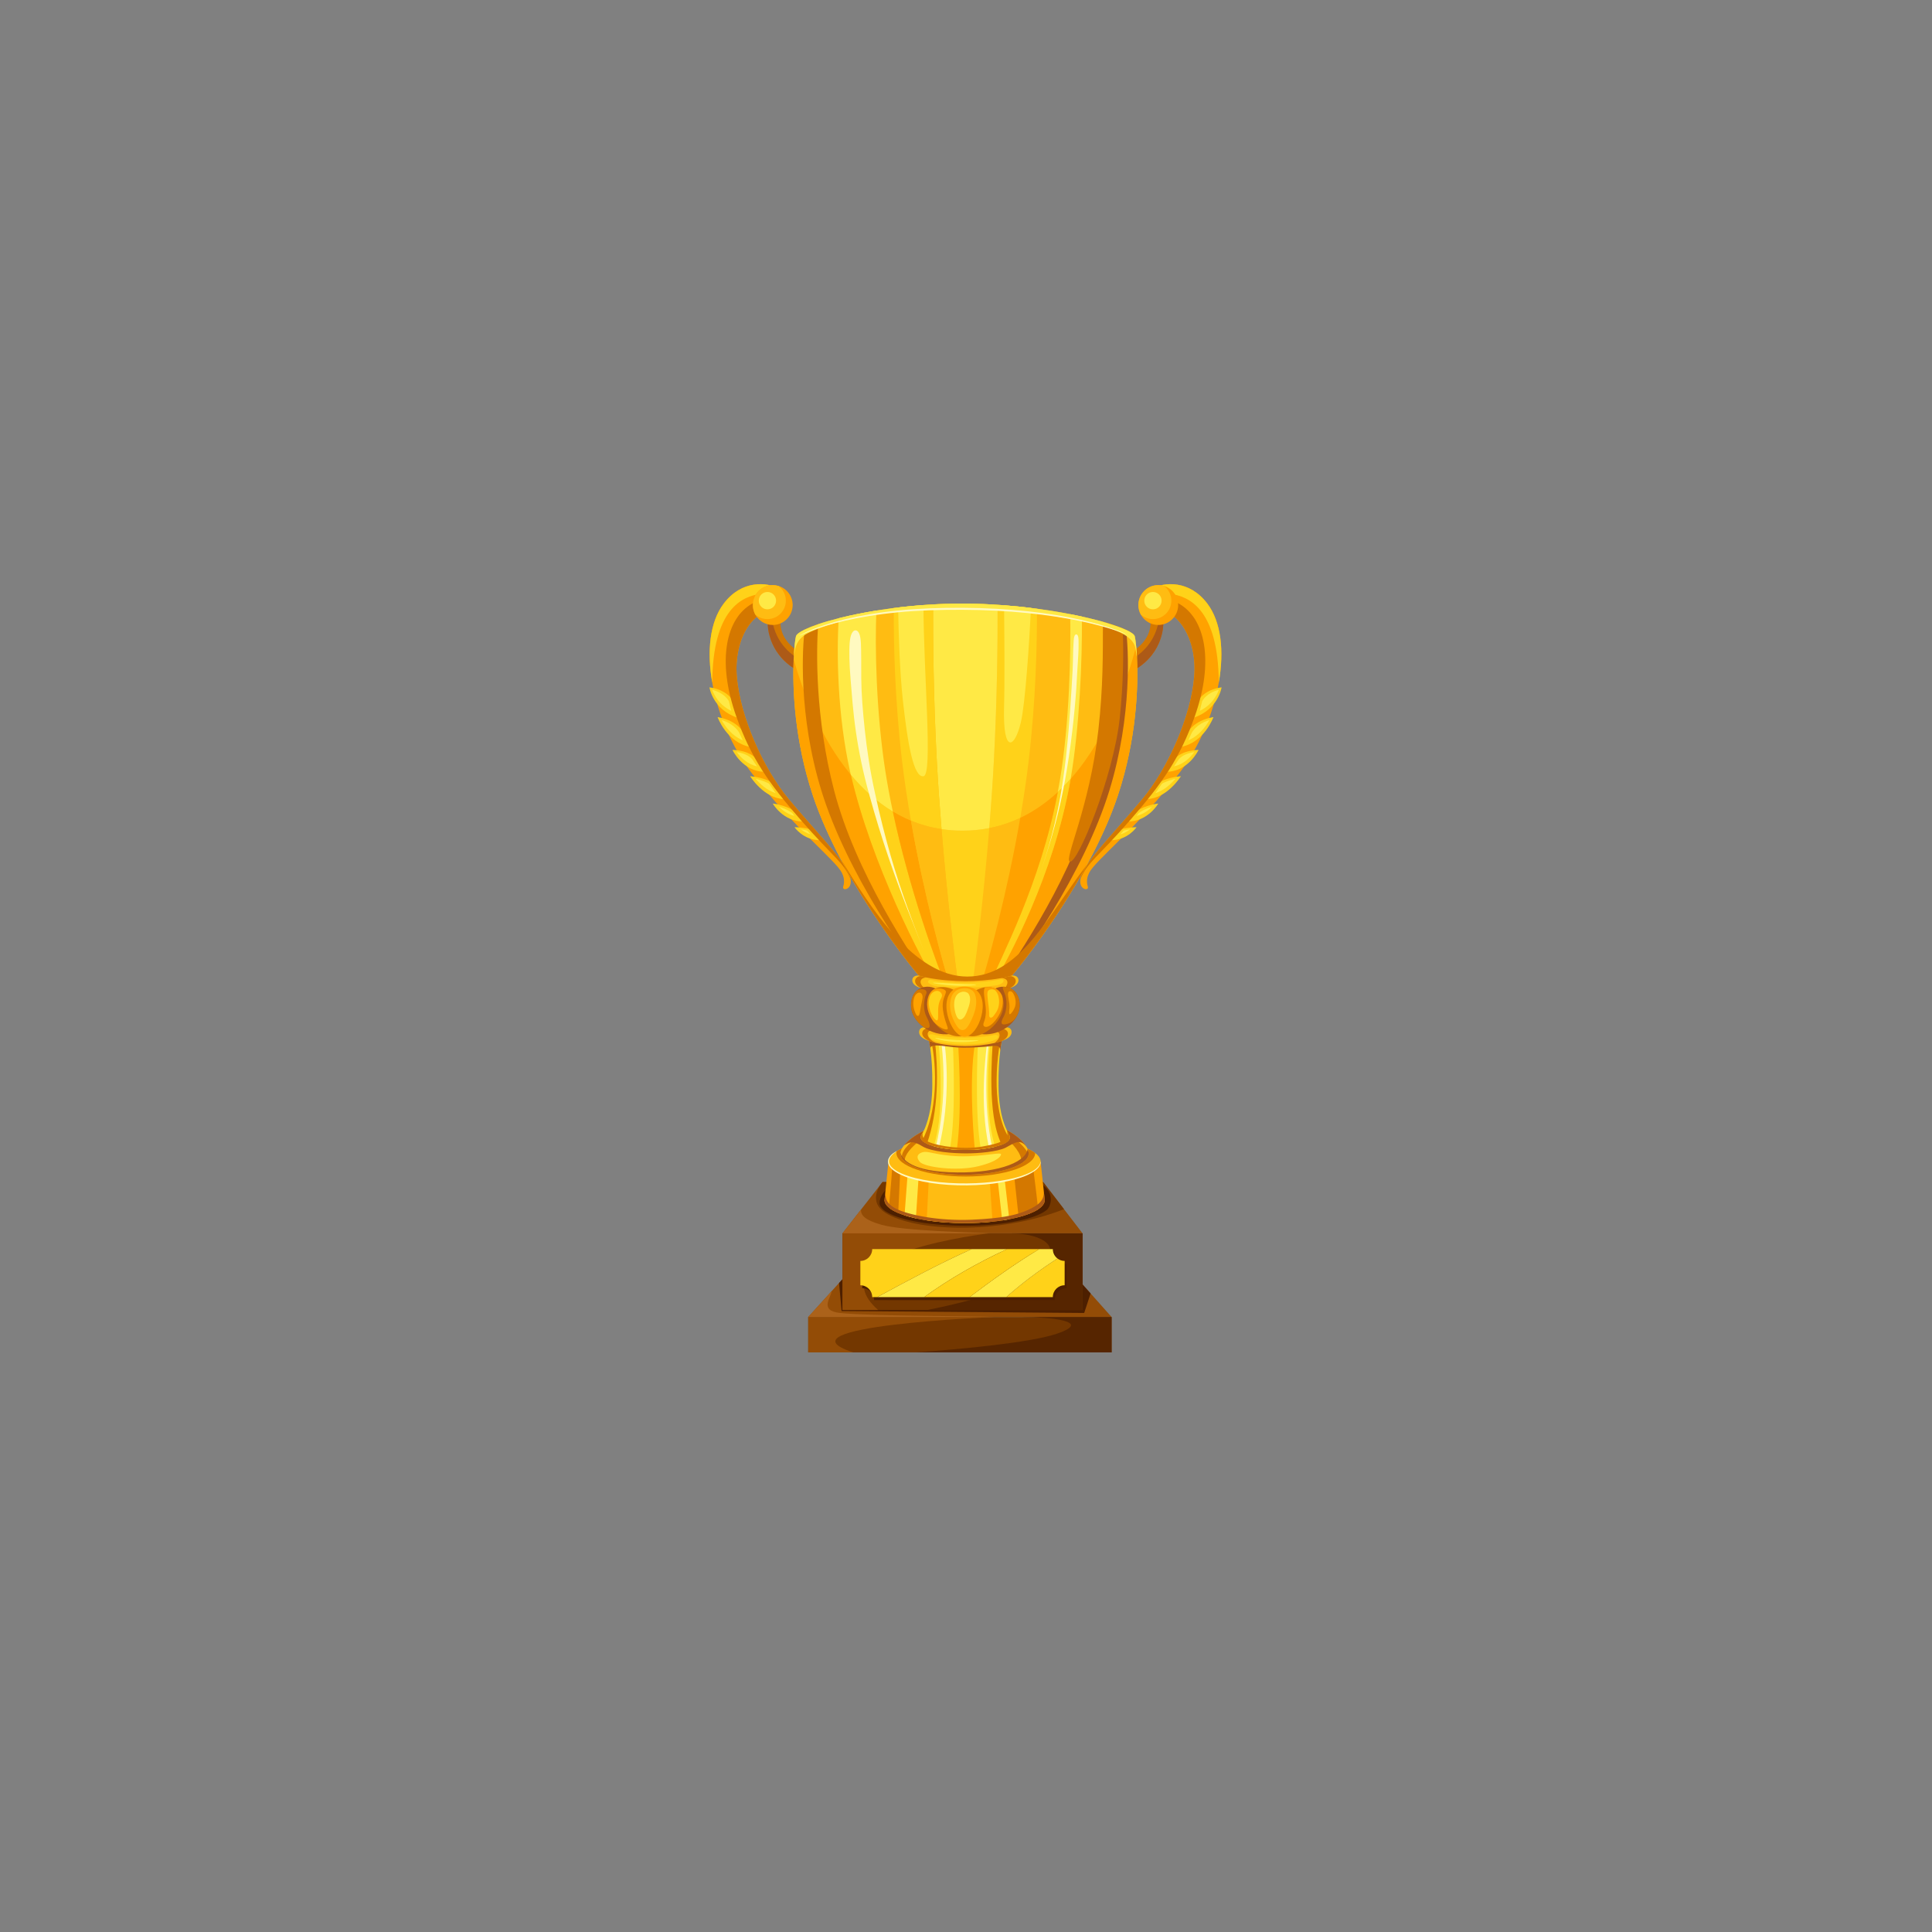 <svg xmlns="http://www.w3.org/2000/svg" xmlns:xlink="http://www.w3.org/1999/xlink" width="500" zoomAndPan="magnify" viewBox="0 0 375 375" height="500" preserveAspectRatio="xMidYMid meet" version="1.0"><rect x="0" y="0" width="375" height="375" fill="#808080" stroke="none"/><defs><clipPath id="0551ebb542"><path d="M 156 255 L 216 255 L 216 262.5 L 156 262.5 Z M 156 255 " clip-rule="nonzero"/></clipPath><clipPath id="ee4f338d5c"><path d="M 156 255 L 193 255 L 193 262.5 L 156 262.5 Z M 156 255 " clip-rule="nonzero"/></clipPath><clipPath id="067171a779"><path d="M 177 255 L 216 255 L 216 262.5 L 177 262.5 Z M 177 255 " clip-rule="nonzero"/></clipPath><clipPath id="33fb68d1a3"><path d="M 209 113 L 237.656 113 L 237.656 173 L 209 173 Z M 209 113 " clip-rule="nonzero"/></clipPath><clipPath id="e3ab5da6f7"><path d="M 231 133 L 237.656 133 L 237.656 140 L 231 140 Z M 231 133 " clip-rule="nonzero"/></clipPath><clipPath id="b48ee28568"><path d="M 223 113 L 237.656 113 L 237.656 133 L 223 133 Z M 223 113 " clip-rule="nonzero"/></clipPath><clipPath id="cb868c2b19"><path d="M 137.156 113 L 166 113 L 166 173 L 137.156 173 Z M 137.156 113 " clip-rule="nonzero"/></clipPath><clipPath id="b1996a653d"><path d="M 137.156 133 L 144 133 L 144 140 L 137.156 140 Z M 137.156 133 " clip-rule="nonzero"/></clipPath><clipPath id="7632350ff1"><path d="M 137.156 113 L 152 113 L 152 133 L 137.156 133 Z M 137.156 113 " clip-rule="nonzero"/></clipPath></defs><g clip-path="url(#0551ebb542)"><path fill="#733700" d="M 215.762 255.633 L 215.762 262.5 L 156.875 262.5 L 156.875 255.633 L 215.762 255.633 " fill-opacity="1" fill-rule="nonzero"/></g><g clip-path="url(#ee4f338d5c)"><path fill="#934c06" d="M 165.613 262.5 L 156.875 262.5 L 156.875 255.633 L 192.754 255.633 C 193.207 255.645 149.785 257.355 165.613 262.5 " fill-opacity="1" fill-rule="nonzero"/></g><path fill="#934c06" d="M 215.762 255.633 L 156.871 255.633 L 161.414 250.621 L 162.863 249.023 L 163.922 247.852 L 166.699 244.785 L 206.098 244.785 L 210.988 250.277 L 211.688 251.059 L 215.762 255.633 " fill-opacity="1" fill-rule="nonzero"/><g clip-path="url(#067171a779)"><path fill="#562500" d="M 215.762 255.633 L 215.762 262.5 L 177.684 262.5 C 186.648 261.863 199.945 260.621 205.137 258.871 C 212.414 256.414 203.492 255.633 198.445 255.641 L 198.488 255.633 L 215.762 255.633 " fill-opacity="1" fill-rule="nonzero"/></g><path fill="#ab621a" d="M 193.102 255.633 L 156.875 255.633 L 161.414 250.621 C 161.352 251.789 158.887 254.418 163.062 254.844 C 169.547 255.504 188.977 255.406 193.102 255.633 " fill-opacity="1" fill-rule="nonzero"/><path fill="#4d1f00" d="M 211.688 251.059 L 210.441 254.844 L 163.352 254.473 L 162.863 249.023 L 163.922 247.852 L 166.699 244.785 L 206.098 244.785 L 210.988 250.277 L 211.688 251.059 " fill-opacity="1" fill-rule="nonzero"/><path fill="#733700" d="M 210.125 239.387 L 210.125 254.266 L 163.523 254.266 L 163.523 239.387 L 210.125 239.387 " fill-opacity="1" fill-rule="nonzero"/><path fill="#934c06" d="M 170.438 254.266 L 163.523 254.266 L 163.523 239.387 L 191.914 239.387 C 192.273 239.418 157.914 243.117 170.438 254.266 " fill-opacity="1" fill-rule="nonzero"/><path fill="#934c06" d="M 210.121 239.387 L 163.52 239.387 L 167.113 234.789 L 169.102 232.246 L 171.297 229.434 L 202.477 229.434 L 206.344 234.473 L 210.121 239.387 " fill-opacity="1" fill-rule="nonzero"/><path fill="#733700" d="M 206.52 234.699 C 193.648 239.777 177.348 238.984 171.824 235.391 C 168.109 232.973 171.297 229.434 171.297 229.434 L 202.477 229.434 L 206.52 234.699 " fill-opacity="1" fill-rule="nonzero"/><path fill="#562500" d="M 210.125 239.387 L 210.125 254.266 L 179.988 254.266 C 187.082 252.883 197.605 250.195 201.715 246.406 C 207.473 241.086 200.414 239.387 196.418 239.406 L 196.453 239.387 L 210.125 239.387 " fill-opacity="1" fill-rule="nonzero"/><path fill="#4d1f00" d="M 203.965 232.977 C 203.965 233.438 203.691 234.41 203.188 234.836 C 202.676 235.262 201.918 235.668 200.961 236.027 C 200.094 236.359 199.059 236.656 197.887 236.914 C 197.156 237.07 196.371 237.219 195.539 237.34 C 194.648 237.477 193.707 237.59 192.723 237.68 C 191.035 237.832 189.223 237.918 187.344 237.918 C 185.602 237.918 183.918 237.844 182.34 237.711 C 181.324 237.629 180.348 237.516 179.426 237.387 C 178.039 237.184 176.777 236.934 175.664 236.645 C 174.496 236.336 173.504 235.984 172.715 235.598 C 172.223 235.355 171.812 235.098 171.496 234.832 C 170.996 234.41 170.723 233.961 170.723 233.496 C 170.723 232.43 171.523 230.723 174.031 229.441 L 201.508 229.434 C 203.746 230.715 203.965 231.91 203.965 232.977 " fill-opacity="1" fill-rule="nonzero"/><path fill="#4d1f00" d="M 205.625 244.852 C 205.074 244.438 204.719 243.77 204.719 243.023 L 169.66 243.023 C 169.66 244.293 168.629 245.324 167.363 245.324 L 167.363 250.047 C 168.629 250.047 169.66 251.074 169.66 252.344 L 179.742 252.348 L 188.559 252.348 C 188.559 252.348 188.562 252.344 188.562 252.344 L 204.719 252.344 C 204.719 251.074 205.746 250.047 207.016 250.047 L 207.016 245.324 C 206.492 245.324 206.012 245.148 205.625 244.852 Z M 195.031 247.621 C 196.535 246.574 198.062 245.551 199.613 244.559 C 198.062 245.551 196.535 246.574 195.031 247.621 " fill-opacity="1" fill-rule="nonzero"/><path fill="#ab621a" d="M 192.191 239.387 L 163.523 239.387 L 167.113 234.789 C 167.066 235.859 167.832 236.805 171.059 237.719 C 175.398 238.953 188.926 239.184 192.191 239.387 " fill-opacity="1" fill-rule="nonzero"/><path fill="#ffd219" d="M 188.609 242.445 C 182.305 245.27 176.25 248.535 170.277 251.766 L 169.293 251.766 C 169.293 250.496 168.266 249.469 166.996 249.469 L 166.996 244.746 C 168.266 244.746 169.293 243.715 169.293 242.445 L 188.609 242.445 " fill-opacity="1" fill-rule="nonzero"/><path fill="#ffe945" d="M 188.609 242.445 C 182.305 245.27 176.246 248.535 170.277 251.766 L 179.375 251.766 C 184.332 248.184 189.75 245.098 195.492 242.445 L 188.609 242.445 " fill-opacity="1" fill-rule="nonzero"/><path fill="#ffd219" d="M 206.648 244.746 L 206.648 249.469 C 205.379 249.469 204.352 250.496 204.352 251.766 L 195.32 251.766 C 198.371 249.066 201.707 246.562 205.258 244.273 C 205.645 244.57 206.125 244.746 206.648 244.746 " fill-opacity="1" fill-rule="nonzero"/><path fill="#ffe945" d="M 205.258 244.273 C 201.707 246.562 198.371 249.066 195.32 251.766 L 188.191 251.766 C 192.547 248.477 196.996 245.285 201.715 242.445 L 204.352 242.445 C 204.352 243.191 204.707 243.855 205.258 244.273 " fill-opacity="1" fill-rule="nonzero"/><path fill="#ffd219" d="M 195.492 242.445 C 189.75 245.098 184.332 248.184 179.375 251.766 L 188.195 251.766 C 192.547 248.477 196.996 245.285 201.715 242.445 L 195.492 242.445 " fill-opacity="1" fill-rule="nonzero"/><path fill="#ffa200" d="M 202.785 232.953 C 202.785 233.578 202.332 234.18 201.512 234.723 C 200.629 235.297 199.328 235.82 197.719 236.238 C 197.148 236.387 196.539 236.523 195.902 236.645 C 195.461 236.73 195 236.809 194.527 236.879 C 193.922 236.973 193.293 237.055 192.641 237.121 C 190.957 237.301 189.137 237.398 187.234 237.398 C 184.57 237.398 182.062 237.207 179.871 236.867 C 179.137 236.758 178.43 236.629 177.773 236.48 C 176.973 236.305 176.234 236.105 175.57 235.895 C 175.125 235.75 174.719 235.598 174.344 235.441 C 173.59 235.121 172.977 234.773 172.527 234.398 C 171.98 233.949 171.68 233.457 171.68 232.953 C 171.68 232.867 171.691 232.781 171.707 232.699 L 171.902 230.836 C 171.91 230.746 171.922 230.648 171.93 230.555 L 172.461 225.441 L 201.977 225.441 L 202.594 231.145 C 202.598 231.164 202.598 231.18 202.598 231.199 L 202.758 232.695 C 202.773 232.777 202.785 232.863 202.785 232.953 " fill-opacity="1" fill-rule="nonzero"/><path fill="#d47800" d="M 201.508 234.719 C 200.629 235.301 199.328 235.816 197.719 236.238 L 196.547 225.441 L 193.945 222.695 C 194.254 222.949 196.594 224.363 198.402 225.441 C 199.586 226.152 200.539 226.719 200.539 226.719 C 200.539 226.719 201.199 231.836 201.508 234.719 " fill-opacity="1" fill-rule="nonzero"/><path fill="#d47800" d="M 174.793 226 C 174.793 226 174.488 232.488 174.344 235.438 C 173.59 235.121 172.977 234.773 172.527 234.398 C 172.812 231.438 173.344 225.676 173.164 225.449 L 174.793 226 " fill-opacity="1" fill-rule="nonzero"/><path fill="#ffbc12" d="M 192.641 237.121 C 190.957 237.301 189.137 237.398 187.234 237.398 C 184.57 237.398 182.062 237.207 179.871 236.867 C 179.879 236.688 179.895 236.48 179.906 236.258 C 180.051 233.465 180.363 227.504 180.344 227.008 L 192.016 227.633 L 192.598 236.469 L 192.641 237.121 " fill-opacity="1" fill-rule="nonzero"/><path fill="#ffe945" d="M 178.379 227.297 L 177.773 236.48 C 176.973 236.309 176.234 236.105 175.57 235.895 L 176.215 227.297 L 178.379 227.297 " fill-opacity="1" fill-rule="nonzero"/><path fill="#ffe945" d="M 195.902 236.648 C 195.461 236.73 195 236.809 194.527 236.879 L 193.453 227.297 L 194.82 227.297 C 195.133 229.988 195.691 234.84 195.902 236.648 " fill-opacity="1" fill-rule="nonzero"/><path fill="#ffbc12" d="M 201.977 225.441 C 201.977 227.898 195.367 229.891 187.219 229.891 C 179.07 229.891 172.461 227.898 172.461 225.441 C 172.461 224.723 173.027 224.047 174.039 223.445 L 174.039 223.441 C 176.465 221.992 181.457 220.996 187.219 220.996 C 193.441 220.996 198.762 222.16 200.93 223.801 C 201.605 224.309 201.977 224.863 201.977 225.441 " fill-opacity="1" fill-rule="nonzero"/><path fill="#fff9c0" d="M 185.895 229.684 C 190.711 229.809 195.094 229.262 198.094 228.309 C 199.594 227.832 200.746 227.234 201.355 226.613 C 201.664 226.305 201.824 226.004 201.891 225.785 C 201.957 225.566 201.957 225.441 201.977 225.441 C 201.984 225.441 202.012 225.566 201.965 225.805 C 201.922 226.039 201.77 226.379 201.465 226.715 C 200.855 227.398 199.688 228.047 198.18 228.562 C 195.152 229.598 190.738 230.191 185.887 230.062 C 183.457 229.996 181.148 229.754 179.082 229.332 C 177.023 228.906 175.18 228.336 173.809 227.461 C 173.141 227.027 172.559 226.477 172.398 225.801 C 172.32 225.469 172.371 225.141 172.48 224.879 C 172.594 224.617 172.75 224.41 172.906 224.242 C 173.219 223.914 173.516 223.723 173.715 223.602 C 173.918 223.48 174.031 223.43 174.039 223.441 C 174.043 223.453 173.945 223.523 173.758 223.664 C 173.574 223.805 173.297 224.012 173.016 224.34 C 172.879 224.508 172.738 224.707 172.648 224.945 C 172.559 225.184 172.531 225.465 172.605 225.75 C 172.758 226.324 173.301 226.828 173.953 227.234 C 175.285 228.043 177.113 228.586 179.152 228.988 C 181.195 229.383 183.488 229.617 185.895 229.684 " fill-opacity="1" fill-rule="nonzero"/><path fill="#ad5a17" d="M 202.785 232.953 C 202.785 233.578 202.332 234.18 201.512 234.723 C 200.629 235.297 199.328 235.82 197.719 236.238 C 197.148 236.387 196.539 236.523 195.902 236.645 C 195.461 236.73 195 236.809 194.527 236.879 C 193.922 236.973 193.293 237.055 192.641 237.121 C 190.957 237.301 189.137 237.398 187.234 237.398 C 184.57 237.398 182.062 237.207 179.871 236.867 C 179.137 236.758 178.43 236.629 177.773 236.48 C 176.973 236.305 176.234 236.105 175.57 235.895 C 175.125 235.75 174.719 235.598 174.344 235.441 C 173.59 235.121 172.977 234.773 172.527 234.398 C 171.98 233.949 171.68 233.457 171.68 232.953 C 171.68 232.867 171.691 232.781 171.707 232.699 L 171.902 230.836 C 171.75 232.516 171.926 233.605 173.996 234.645 C 175.129 235.211 177.223 235.832 179.906 236.258 C 182.398 236.652 185.406 236.879 188.609 236.746 C 190.145 236.68 191.461 236.586 192.598 236.469 C 196.387 236.086 198.207 235.453 199.609 234.816 C 201.41 233.996 202.773 233.047 202.598 231.199 L 202.758 232.695 C 202.773 232.777 202.785 232.863 202.785 232.953 " fill-opacity="1" fill-rule="nonzero"/><path fill="#d47800" d="M 200.93 223.801 C 200.922 226.316 194.898 228.359 187.465 228.359 C 180.027 228.359 173.996 226.316 173.996 223.793 C 173.996 223.676 174.012 223.559 174.039 223.445 L 174.039 223.441 C 176.465 221.992 181.457 220.996 187.219 220.996 C 193.441 220.996 198.762 222.16 200.93 223.801 " fill-opacity="1" fill-rule="nonzero"/><path fill="#ffbc12" d="M 199.656 223.875 C 199.656 224.043 199.629 224.211 199.566 224.375 C 199.473 224.637 199.309 224.887 199.078 225.129 C 198.785 225.438 198.387 225.73 197.895 226 C 197.746 226.09 197.582 226.172 197.41 226.25 C 196.762 226.562 195.988 226.84 195.113 227.078 C 194.562 227.23 193.977 227.363 193.352 227.48 C 192.688 227.609 191.98 227.715 191.246 227.797 C 189.98 227.941 188.629 228.02 187.219 228.02 C 185.914 228.02 184.656 227.953 183.477 227.832 C 182.715 227.754 181.984 227.645 181.293 227.523 C 180.258 227.336 179.309 227.098 178.477 226.828 C 177.605 226.539 176.859 226.207 176.27 225.848 C 176.102 225.742 175.945 225.633 175.805 225.523 C 175.637 225.398 175.484 225.266 175.359 225.129 C 175.137 224.895 174.977 224.652 174.879 224.402 C 174.812 224.23 174.781 224.051 174.781 223.875 C 174.781 223.816 174.781 223.758 174.789 223.695 C 174.844 223.273 175.086 222.801 175.484 222.309 C 175.484 222.305 175.484 222.305 175.484 222.305 C 176.219 221.395 177.488 220.422 179.102 219.586 C 181.422 218.395 184.469 217.492 187.691 217.492 C 189.199 217.492 190.621 217.688 191.922 218.02 C 195.586 218.953 198.293 220.953 199.262 222.637 C 199.266 222.641 199.27 222.645 199.27 222.648 C 199.348 222.777 199.414 222.91 199.465 223.035 C 199.594 223.332 199.656 223.617 199.656 223.875 " fill-opacity="1" fill-rule="nonzero"/><path fill="#d47800" d="M 199.566 224.375 C 199.473 224.637 199.309 224.887 199.078 225.129 C 198.785 225.438 198.387 225.73 197.895 226 C 199.566 224.812 194.848 218.105 187.219 218.328 C 179.902 218.539 174.625 224.336 175.805 225.523 C 175.637 225.398 175.5 225.25 175.359 225.129 C 173.688 223.668 179.219 218.02 187.691 217.895 C 195.215 217.781 200.109 223.582 199.566 224.375 " fill-opacity="1" fill-rule="nonzero"/><path fill="#ad5a17" d="M 199.262 222.637 C 197.941 220.848 196.781 221.957 195.191 222.758 C 193.594 223.559 189.898 223.891 187.359 223.871 C 185.098 223.855 180.887 223.621 178.988 222.469 C 177.086 221.32 176.656 221.68 175.492 222.301 C 175.488 222.301 175.488 222.305 175.484 222.305 C 176.219 221.395 177.488 220.422 179.102 219.586 L 191.922 218.02 C 195.586 218.953 198.293 220.953 199.262 222.637 " fill-opacity="1" fill-rule="nonzero"/><path fill="#ad5a17" d="M 199.656 223.875 C 199.656 224.312 199.453 224.734 199.078 225.129 C 198.691 225.535 198.129 225.91 197.41 226.25 C 196.762 226.562 195.988 226.84 195.113 227.078 C 194.562 227.23 193.977 227.363 193.352 227.48 C 192.688 227.609 191.98 227.715 191.246 227.797 C 189.98 227.941 188.629 228.02 187.219 228.02 C 185.914 228.02 184.656 227.953 183.477 227.832 C 182.715 227.754 181.984 227.645 181.293 227.523 C 180.258 227.336 179.309 227.098 178.477 226.828 C 177.605 226.539 176.859 226.207 176.27 225.848 C 175.902 225.617 175.594 225.379 175.359 225.129 C 174.984 224.734 174.781 224.312 174.781 223.875 C 174.781 223.816 174.781 223.758 174.789 223.695 C 174.906 224.457 175.996 227.156 184.184 227.523 C 192.809 227.91 199.023 225.855 199.465 223.035 C 199.594 223.332 199.656 223.617 199.656 223.875 " fill-opacity="1" fill-rule="nonzero"/><path fill="#ffe945" d="M 179.152 223.629 C 178.25 223.844 177.648 224.484 178.535 225.52 C 179.422 226.551 185.738 227.406 189.969 226.348 C 194.199 225.293 194.418 224.098 194.273 223.973 C 193.855 223.613 189.449 224.793 184.539 224.332 C 181.082 224.008 180.105 223.402 179.152 223.629 " fill-opacity="1" fill-rule="nonzero"/><path fill="#ffd219" d="M 196.031 220.746 C 196.031 220.84 196.02 220.934 195.98 221.027 C 195.938 221.152 195.852 221.273 195.723 221.41 C 195.371 221.773 194.902 222.008 194.422 222.184 C 194.211 222.266 193.996 222.336 193.789 222.398 C 193.594 222.461 193.391 222.52 193.172 222.57 C 193.145 222.578 193.117 222.586 193.094 222.59 C 193.008 222.617 192.914 222.637 192.828 222.656 C 192.746 222.672 192.668 222.691 192.586 222.707 C 192.336 222.766 192.07 222.816 191.797 222.859 C 191.754 222.867 191.719 222.871 191.68 222.879 C 191.566 222.895 191.457 222.914 191.344 222.93 C 191.035 222.977 190.715 223.016 190.391 223.051 C 190.152 223.074 189.914 223.098 189.668 223.117 C 189.52 223.129 189.375 223.137 189.227 223.145 L 189.215 223.145 C 189.121 223.152 189.027 223.16 188.93 223.16 C 188.836 223.168 188.746 223.172 188.652 223.172 C 188.543 223.18 188.43 223.184 188.316 223.188 C 188.258 223.188 188.199 223.191 188.141 223.191 C 188.082 223.191 188.023 223.195 187.965 223.195 C 187.898 223.199 187.836 223.199 187.77 223.199 C 187.641 223.203 187.508 223.203 187.375 223.203 C 187.246 223.203 187.113 223.203 186.98 223.199 C 186.918 223.199 186.855 223.199 186.789 223.195 C 186.73 223.195 186.672 223.191 186.613 223.191 C 186.555 223.191 186.492 223.188 186.438 223.188 C 186.32 223.184 186.207 223.18 186.098 223.172 C 186.004 223.172 185.91 223.168 185.824 223.16 C 185.789 223.16 185.754 223.16 185.723 223.156 C 185.703 223.156 185.68 223.156 185.66 223.152 C 185.613 223.152 185.566 223.148 185.523 223.145 C 185.379 223.137 185.23 223.129 185.082 223.117 C 184.836 223.098 184.594 223.074 184.359 223.051 C 184.332 223.047 184.305 223.043 184.277 223.043 C 183.883 222.996 183.5 222.945 183.133 222.891 C 182.98 222.863 182.828 222.836 182.68 222.809 C 182.148 222.715 181.66 222.602 181.219 222.477 C 181.129 222.453 181.043 222.426 180.961 222.398 C 180.566 222.277 180.215 222.145 179.914 222.004 C 179.52 221.816 179.207 221.613 179 221.395 C 178.797 221.188 178.691 220.973 178.691 220.746 C 178.691 220.422 179.039 219.949 179.227 219.617 C 179.242 219.59 179.258 219.559 179.273 219.531 C 179.289 219.504 179.301 219.48 179.312 219.457 C 179.484 219.109 179.621 218.758 179.754 218.391 C 180.238 217.059 180.535 215.664 180.723 214.258 C 180.883 213.086 180.949 211.902 180.961 210.723 C 180.992 207.523 180.812 205.262 180.605 203.738 C 180.602 203.695 180.598 203.652 180.59 203.613 L 180.59 203.609 C 180.414 202.324 180.219 201.598 180.129 201.305 L 194.652 201.305 C 194.551 201.637 194.312 202.535 194.117 204.176 L 194.117 204.188 C 193.934 205.695 193.789 207.828 193.816 210.723 C 193.844 213.527 194.152 216.598 195.348 219.199 C 195.348 219.203 195.348 219.203 195.348 219.207 C 195.453 219.434 195.562 219.656 195.68 219.875 C 195.859 220.215 196.016 220.48 196.031 220.746 " fill-opacity="1" fill-rule="nonzero"/><path fill="#ffe945" d="M 193.172 222.57 C 193.145 222.578 193.117 222.586 193.094 222.59 C 193.008 222.617 192.914 222.637 192.828 222.656 C 192.746 222.672 192.668 222.691 192.586 222.707 C 192.336 222.766 192.07 222.816 191.797 222.859 C 191.754 222.867 191.719 222.871 191.68 222.879 C 191.566 222.895 191.457 222.914 191.344 222.93 C 191.035 222.977 190.715 223.016 190.391 223.051 C 190.152 223.074 189.914 223.098 189.668 223.117 C 189.52 223.129 189.375 223.137 189.227 223.145 L 189.215 223.145 C 189.121 223.152 189.027 223.16 188.93 223.16 C 188.836 223.168 188.746 223.172 188.652 223.172 C 188.543 223.18 188.43 223.184 188.316 223.188 C 188.258 223.188 188.199 223.191 188.141 223.191 C 188.082 223.191 188.023 223.195 187.965 223.195 C 187.898 223.199 187.836 223.199 187.77 223.199 C 187.641 223.203 187.508 223.203 187.375 223.203 C 187.246 223.203 187.113 223.203 186.98 223.199 C 186.918 223.199 186.855 223.199 186.789 223.195 C 186.73 223.195 186.672 223.191 186.613 223.191 C 186.555 223.191 186.492 223.188 186.438 223.188 C 186.32 223.184 186.207 223.18 186.098 223.172 C 186.004 223.172 185.91 223.168 185.824 223.16 C 185.789 223.16 185.754 223.16 185.723 223.156 C 185.703 223.156 185.68 223.156 185.66 223.152 C 185.613 223.152 185.566 223.148 185.523 223.145 C 185.379 223.137 185.23 223.129 185.082 223.117 C 184.836 223.098 184.594 223.074 184.359 223.051 C 184.332 223.047 184.305 223.043 184.277 223.043 C 183.883 222.996 183.5 222.945 183.133 222.891 C 182.98 222.863 182.828 222.836 182.68 222.809 C 182.148 222.715 181.66 222.602 181.219 222.477 C 181.555 221.535 182.551 218.242 182.586 212 C 182.621 205.078 182.121 202 181.984 201.305 L 192.379 201.305 C 192.379 201.32 192.375 201.332 192.371 201.352 C 192.367 201.352 192.367 201.352 192.371 201.352 C 192.371 201.355 192.371 201.355 192.371 201.359 C 192.219 202.156 191.738 205.246 191.781 212 C 191.82 218.215 192.824 221.59 193.172 222.57 " fill-opacity="1" fill-rule="nonzero"/><path fill="#ffd219" d="M 190.363 222.848 C 190.363 222.848 189.648 219.488 189.625 211.984 C 189.605 205.055 189.852 201.988 189.918 201.305 L 184.844 201.305 C 184.91 201.988 185.16 205.055 185.137 211.984 C 185.117 219.488 184.418 222.727 184.418 222.727 C 184.391 222.836 184.375 222.938 184.359 223.047 L 184.359 223.051 C 184.594 223.074 184.836 223.098 185.082 223.117 C 185.23 223.129 185.379 223.137 185.523 223.145 C 185.566 223.148 185.613 223.152 185.66 223.152 C 185.68 223.156 185.703 223.156 185.723 223.156 C 185.754 223.16 185.789 223.16 185.824 223.16 C 185.91 223.168 186.004 223.172 186.098 223.172 C 186.207 223.18 186.32 223.184 186.438 223.188 C 186.492 223.188 186.555 223.191 186.613 223.191 C 186.672 223.191 186.73 223.195 186.789 223.195 C 186.855 223.199 186.918 223.199 186.98 223.199 C 187.113 223.203 187.246 223.203 187.375 223.203 C 187.508 223.203 187.641 223.203 187.77 223.199 C 187.836 223.199 187.898 223.199 187.965 223.195 C 188.023 223.195 188.082 223.191 188.141 223.191 C 188.199 223.191 188.258 223.188 188.316 223.188 C 188.43 223.184 188.543 223.18 188.652 223.172 C 188.746 223.172 188.836 223.168 188.93 223.16 C 189.027 223.16 189.121 223.152 189.215 223.145 L 189.227 223.145 C 189.375 223.137 189.52 223.129 189.668 223.117 C 189.914 223.098 190.152 223.074 190.391 223.051 C 190.383 222.98 190.371 222.914 190.359 222.848 L 190.363 222.848 " fill-opacity="1" fill-rule="nonzero"/><path fill="#d47800" d="M 181.379 201.305 L 180.59 201.305 C 180.996 202.977 181.238 204.711 181.375 206.441 C 181.512 208.195 181.523 209.965 181.414 211.727 C 181.301 213.484 181.055 215.234 180.629 216.941 C 180.25 218.488 179.715 219.996 179 221.395 C 179.207 221.613 179.52 221.816 179.914 222.004 C 180.488 220.379 180.895 218.727 181.199 217.062 C 181.52 215.301 181.707 213.523 181.797 211.75 C 181.895 209.969 181.883 208.191 181.809 206.41 C 181.723 204.711 181.602 203.016 181.379 201.305 " fill-opacity="1" fill-rule="nonzero"/><path fill="#d47800" d="M 194.129 216.543 C 193.906 215.629 193.77 214.691 193.648 213.75 C 193.551 212.805 193.48 211.855 193.453 210.902 C 193.41 209 193.492 207.086 193.699 205.184 C 193.836 203.891 194.027 202.586 194.281 201.305 L 192.75 201.305 C 192.75 201.32 192.746 201.332 192.746 201.348 C 192.742 201.352 192.742 201.352 192.746 201.355 C 192.66 202.609 192.59 203.848 192.531 205.098 C 192.449 207.039 192.391 208.98 192.438 210.93 C 192.453 211.902 192.492 212.875 192.57 213.852 C 192.629 214.828 192.746 215.801 192.887 216.781 C 193.176 218.586 193.582 220.406 194.422 222.184 C 194.902 222.008 195.371 221.773 195.723 221.41 C 195.852 221.273 195.938 221.152 195.98 221.027 C 195.586 220.473 195.262 219.848 194.977 219.195 C 194.621 218.352 194.34 217.457 194.129 216.543 " fill-opacity="1" fill-rule="nonzero"/><path fill="#ffa200" d="M 189.496 201.305 L 187.148 201.305 L 185.898 201.578 C 185.898 201.578 186.898 214.504 185.723 223.156 L 185.723 223.16 C 185.754 223.16 185.789 223.16 185.824 223.16 C 185.91 223.168 186.004 223.172 186.098 223.172 C 186.207 223.18 186.32 223.184 186.438 223.188 C 186.492 223.188 186.555 223.191 186.613 223.191 C 186.672 223.191 186.73 223.195 186.789 223.195 C 186.855 223.199 186.918 223.199 186.98 223.199 C 187.113 223.203 187.246 223.203 187.375 223.203 C 187.508 223.203 187.641 223.203 187.77 223.199 C 187.836 223.199 187.898 223.199 187.965 223.195 C 188.023 223.195 188.082 223.191 188.141 223.191 C 188.199 223.191 188.258 223.188 188.316 223.188 C 188.43 223.184 188.543 223.18 188.652 223.172 C 188.746 223.172 188.836 223.168 188.93 223.16 C 189.027 223.16 189.121 223.152 189.215 223.145 C 188.84 219.082 188.004 207.906 189.496 201.305 " fill-opacity="1" fill-rule="nonzero"/><path fill="#fff9c0" d="M 182.586 201.305 C 183 204.168 183.953 213.039 181.652 222.586 L 182.277 222.645 C 184.574 213.113 183.641 204.383 183.211 201.305 L 182.586 201.305 " fill-opacity="1" fill-rule="nonzero"/><path fill="#fff9c0" d="M 192.031 201.305 L 191.719 201.305 C 191.258 205.074 190.102 214.234 191.953 222.719 C 191.992 222.715 192.336 222.766 192.586 222.707 C 190.738 214.262 191.582 204.938 192.031 201.305 " fill-opacity="1" fill-rule="nonzero"/><path fill="#d47800" d="M 196.031 220.746 C 196.031 220.84 196.02 220.934 195.98 221.027 C 195.938 221.152 195.852 221.273 195.723 221.41 C 195.371 221.773 194.902 222.008 194.422 222.184 C 194.211 222.266 193.996 222.336 193.789 222.398 C 193.57 222.469 193.34 222.531 193.094 222.59 C 193.008 222.617 192.914 222.637 192.828 222.656 C 192.746 222.672 192.668 222.691 192.586 222.707 C 192.336 222.766 192.07 222.816 191.797 222.859 C 191.754 222.867 191.719 222.871 191.68 222.879 C 191.566 222.895 191.457 222.914 191.344 222.93 C 191.035 222.977 190.715 223.016 190.391 223.051 C 190.152 223.074 189.914 223.098 189.668 223.117 C 189.52 223.129 189.375 223.137 189.227 223.145 L 189.215 223.145 C 189.121 223.152 189.027 223.16 188.93 223.16 C 188.836 223.168 188.746 223.172 188.652 223.172 C 188.543 223.18 188.43 223.184 188.316 223.188 C 188.258 223.188 188.199 223.191 188.141 223.191 C 188.082 223.191 188.023 223.195 187.965 223.195 C 187.898 223.199 187.836 223.199 187.77 223.199 C 187.641 223.203 187.508 223.203 187.375 223.203 C 187.246 223.203 187.113 223.203 186.98 223.199 C 186.918 223.199 186.855 223.199 186.789 223.195 C 186.73 223.195 186.672 223.191 186.613 223.191 C 186.555 223.191 186.492 223.188 186.438 223.188 C 186.32 223.184 186.207 223.18 186.098 223.172 C 186.004 223.172 185.91 223.168 185.824 223.16 C 185.789 223.16 185.754 223.16 185.723 223.156 C 185.703 223.156 185.68 223.156 185.66 223.152 C 185.613 223.152 185.566 223.148 185.523 223.145 C 185.379 223.137 185.23 223.129 185.082 223.117 C 184.836 223.098 184.594 223.074 184.359 223.051 C 184.332 223.047 184.305 223.043 184.277 223.043 C 183.883 222.996 183.5 222.945 183.133 222.891 C 182.98 222.863 182.828 222.836 182.68 222.809 C 182.043 222.695 181.465 222.559 180.961 222.398 C 180.566 222.277 180.215 222.145 179.914 222.004 C 179.52 221.816 179.207 221.613 179 221.395 C 178.797 221.188 178.691 220.973 178.691 220.746 C 178.691 220.422 179.039 219.949 179.227 219.617 C 178.852 220.355 179.086 221.145 180.258 221.652 C 182.297 222.531 187.105 223.172 190.746 222.527 C 194.926 221.793 196.023 221.035 195.348 219.207 C 195.453 219.434 195.562 219.656 195.68 219.875 C 195.859 220.215 196.016 220.48 196.031 220.746 " fill-opacity="1" fill-rule="nonzero"/><path fill="#ad5a17" d="M 194.117 204.176 C 194.223 203.148 193.824 202.859 192.453 203.047 C 191.086 203.234 187.324 203.496 184.977 203.25 C 182.633 203 180.418 202.508 180.59 203.609 C 180.414 202.324 180.219 201.598 180.129 201.305 L 194.652 201.305 C 194.551 201.637 194.312 202.535 194.117 204.176 " fill-opacity="1" fill-rule="nonzero"/><path fill="#d47800" d="M 220.199 130.035 L 220.047 127.754 L 219.945 126.262 C 219.953 126.391 223.371 124.398 223.316 120.855 L 225.801 120.855 C 225.801 120.855 226.066 126.645 220.199 130.035 " fill-opacity="1" fill-rule="nonzero"/><g clip-path="url(#33fb68d1a3)"><path fill="#ffa200" d="M 236.57 132.461 C 235.496 138.602 232.734 145.117 228.801 150.191 C 220.418 161.016 212.574 167.023 211.402 169.418 C 211.094 170.051 210.789 170.953 211.141 172.086 C 211.434 173.02 209.352 172.738 209.719 170.621 L 209.719 170.617 C 209.789 170.188 209.965 169.684 210.281 169.102 C 212.148 165.637 216.637 161.219 221.723 155.121 C 226.809 149.02 231.184 138.914 231.797 131.363 C 232.418 123.809 228.473 118.355 224.801 118.645 L 224.105 117.754 L 222.156 115.258 C 222.41 114.918 222.879 114.555 223.504 114.238 C 225.961 113 230.812 112.5 234.34 117.156 C 237.051 120.734 237.629 126.414 236.57 132.461 " fill-opacity="1" fill-rule="nonzero"/></g><g clip-path="url(#e3ab5da6f7)"><path fill="#ffd219" d="M 232.445 136.215 L 231.684 139.305 C 236.492 137.715 237.109 133.41 237.109 133.41 C 233.438 133.906 232.445 136.215 232.445 136.215 " fill-opacity="1" fill-rule="nonzero"/></g><path fill="#ffe945" d="M 233.336 136.117 C 233.461 135.867 234.254 134.484 236.57 133.891 C 236.188 134.984 235.215 136.836 232.875 137.977 L 233.336 136.117 " fill-opacity="1" fill-rule="nonzero"/><path fill="#ffd219" d="M 230.418 142.367 L 229.215 144.977 C 233.797 144.094 235.531 139.184 235.531 139.184 C 231.488 139.867 230.418 142.367 230.418 142.367 " fill-opacity="1" fill-rule="nonzero"/><path fill="#ffe945" d="M 231.281 142.316 C 231.324 142.23 232.094 140.578 234.742 139.766 C 234.086 140.957 232.781 142.812 230.648 143.691 L 231.281 142.316 " fill-opacity="1" fill-rule="nonzero"/><path fill="#ffd219" d="M 228.055 147.23 L 226.312 149.809 C 230.688 149.809 232.641 145.555 232.641 145.555 C 229.293 145.711 228.293 147.031 228.055 147.23 " fill-opacity="1" fill-rule="nonzero"/><path fill="#ffe945" d="M 228.832 147.328 C 228.848 147.312 228.867 147.293 228.887 147.273 C 229.156 147.008 229.895 146.277 231.797 145.98 C 231.113 146.941 229.832 148.32 227.871 148.75 L 228.832 147.328 " fill-opacity="1" fill-rule="nonzero"/><path fill="#ffd219" d="M 224.82 151.938 L 222.609 155.098 C 226.57 154.988 229.215 150.664 229.215 150.664 C 226.559 150.863 224.82 151.938 224.82 151.938 " fill-opacity="1" fill-rule="nonzero"/><path fill="#ffe945" d="M 225.551 152.098 C 225.852 151.934 226.785 151.465 228.137 151.176 C 227.316 152.137 225.957 153.43 224.258 153.949 L 225.551 152.098 " fill-opacity="1" fill-rule="nonzero"/><path fill="#ffd219" d="M 220.262 157.711 L 218.914 159.453 C 222.84 159.461 224.82 155.969 224.82 155.969 C 221.73 156.375 220.262 157.711 220.262 157.711 " fill-opacity="1" fill-rule="nonzero"/><path fill="#ffe945" d="M 221.016 157.832 C 221.191 157.691 222.047 157.043 223.613 156.598 C 222.949 157.273 221.945 158.039 220.605 158.363 L 221.016 157.832 " fill-opacity="1" fill-rule="nonzero"/><path fill="#ffd219" d="M 217.453 160.996 L 215.57 163.094 C 218.914 163.094 220.598 160.559 220.598 160.559 C 218.508 160.625 217.59 160.941 217.453 160.996 " fill-opacity="1" fill-rule="nonzero"/><path fill="#ffe945" d="M 218.113 161.219 C 218.289 161.164 218.68 161.066 219.34 160.984 C 218.871 161.348 218.242 161.723 217.457 161.949 L 218.113 161.219 " fill-opacity="1" fill-rule="nonzero"/><path fill="#ad5a17" d="M 220.199 130.035 L 220.047 127.754 C 222.129 126.41 224.125 124.289 224.852 120.855 L 225.801 120.855 C 225.801 120.855 226.066 126.645 220.199 130.035 " fill-opacity="1" fill-rule="nonzero"/><path fill="#d47800" d="M 231.879 139.121 C 229.039 147.07 225.707 151.918 219.371 159.176 C 213.035 166.434 211.098 167.332 209.719 170.617 C 209.789 170.188 209.965 169.684 210.281 169.102 C 212.148 165.637 216.637 161.219 221.723 155.121 C 226.809 149.02 231.184 138.914 231.797 131.363 C 232.418 123.809 228.473 118.355 224.801 118.645 L 224.105 117.754 C 225.055 116.934 226.738 116.012 228.801 117.156 C 233.879 119.965 235.754 128.254 231.879 139.121 " fill-opacity="1" fill-rule="nonzero"/><g clip-path="url(#b48ee28568)"><path fill="#ffd219" d="M 236.57 132.461 C 236.445 118.176 230.75 115.719 227.105 115.266 C 225.938 115.117 224.676 114.723 223.504 114.238 C 225.961 113 230.812 112.5 234.34 117.156 C 237.051 120.734 237.629 126.414 236.57 132.461 " fill-opacity="1" fill-rule="nonzero"/></g><path fill="#ffa200" d="M 228.68 117.438 C 228.68 119.57 226.949 121.305 224.82 121.305 C 223.355 121.305 222.078 120.484 221.426 119.281 C 221.129 118.734 220.961 118.105 220.961 117.438 C 220.961 115.301 222.688 113.57 224.82 113.57 C 225.211 113.57 225.59 113.629 225.949 113.738 C 227.527 114.219 228.68 115.695 228.68 117.438 " fill-opacity="1" fill-rule="nonzero"/><path fill="#ffbc12" d="M 227.359 116.59 C 227.359 118.562 225.758 120.168 223.781 120.168 C 222.883 120.168 222.059 119.832 221.426 119.281 C 221.129 118.734 220.961 118.105 220.961 117.438 C 220.961 115.301 222.688 113.57 224.82 113.57 C 225.211 113.57 225.59 113.629 225.949 113.738 C 226.805 114.391 227.359 115.426 227.359 116.59 " fill-opacity="1" fill-rule="nonzero"/><path fill="#ffe945" d="M 225.465 116.586 C 225.465 117.516 224.711 118.27 223.781 118.27 C 222.855 118.27 222.102 117.516 222.102 116.586 C 222.102 115.656 222.855 114.902 223.781 114.902 C 224.711 114.902 225.465 115.656 225.465 116.586 " fill-opacity="1" fill-rule="nonzero"/><path fill="#d47800" d="M 154.613 130.035 L 154.766 127.754 L 154.867 126.262 C 154.859 126.391 151.441 124.398 151.496 120.855 L 149.012 120.855 C 149.012 120.855 148.746 126.645 154.613 130.035 " fill-opacity="1" fill-rule="nonzero"/><g clip-path="url(#cb868c2b19)"><path fill="#ffa200" d="M 138.242 132.461 C 139.316 138.602 142.078 145.117 146.012 150.191 C 154.395 161.016 162.238 167.023 163.41 169.418 C 163.719 170.051 164.023 170.953 163.672 172.086 C 163.379 173.02 165.461 172.738 165.094 170.621 L 165.094 170.617 C 165.023 170.188 164.848 169.684 164.531 169.102 C 162.664 165.637 158.176 161.219 153.09 155.121 C 148.004 149.02 143.629 138.914 143.016 131.363 C 142.395 123.809 146.34 118.355 150.012 118.645 L 150.707 117.754 L 152.656 115.258 C 152.402 114.918 151.934 114.555 151.309 114.238 C 148.852 113 144 112.5 140.473 117.156 C 137.762 120.734 137.184 126.414 138.242 132.461 " fill-opacity="1" fill-rule="nonzero"/></g><g clip-path="url(#b1996a653d)"><path fill="#ffd219" d="M 142.367 136.215 L 143.133 139.305 C 138.32 137.715 137.703 133.41 137.703 133.41 C 141.375 133.906 142.367 136.215 142.367 136.215 " fill-opacity="1" fill-rule="nonzero"/></g><path fill="#ffe945" d="M 141.477 136.117 C 141.352 135.867 140.559 134.484 138.242 133.891 C 138.625 134.984 139.598 136.836 141.938 137.977 L 141.477 136.117 " fill-opacity="1" fill-rule="nonzero"/><path fill="#ffd219" d="M 144.395 142.367 L 145.598 144.977 C 141.016 144.094 139.281 139.184 139.281 139.184 C 143.324 139.867 144.395 142.367 144.395 142.367 " fill-opacity="1" fill-rule="nonzero"/><path fill="#ffe945" d="M 143.531 142.316 C 143.488 142.23 142.719 140.578 140.07 139.766 C 140.727 140.957 142.031 142.812 144.164 143.691 L 143.531 142.316 " fill-opacity="1" fill-rule="nonzero"/><path fill="#ffd219" d="M 146.758 147.23 L 148.5 149.809 C 144.125 149.809 142.172 145.555 142.172 145.555 C 145.52 145.711 146.52 147.031 146.758 147.23 " fill-opacity="1" fill-rule="nonzero"/><path fill="#ffe945" d="M 145.98 147.328 C 145.965 147.312 145.945 147.293 145.926 147.273 C 145.656 147.008 144.918 146.277 143.016 145.98 C 143.699 146.941 144.98 148.32 146.941 148.75 L 145.98 147.328 " fill-opacity="1" fill-rule="nonzero"/><path fill="#ffd219" d="M 149.992 151.938 L 152.203 155.098 C 148.242 154.988 145.598 150.664 145.598 150.664 C 148.254 150.863 149.992 151.938 149.992 151.938 " fill-opacity="1" fill-rule="nonzero"/><path fill="#ffe945" d="M 149.262 152.098 C 148.961 151.934 148.027 151.465 146.676 151.176 C 147.496 152.137 148.855 153.43 150.555 153.949 L 149.262 152.098 " fill-opacity="1" fill-rule="nonzero"/><path fill="#ffd219" d="M 154.551 157.711 L 155.898 159.453 C 151.973 159.461 149.992 155.969 149.992 155.969 C 153.082 156.375 154.551 157.711 154.551 157.711 " fill-opacity="1" fill-rule="nonzero"/><path fill="#ffe945" d="M 153.797 157.832 C 153.621 157.691 152.766 157.043 151.199 156.598 C 151.863 157.273 152.867 158.039 154.207 158.363 L 153.797 157.832 " fill-opacity="1" fill-rule="nonzero"/><path fill="#ffd219" d="M 157.359 160.996 L 159.242 163.094 C 155.898 163.094 154.215 160.559 154.215 160.559 C 156.305 160.625 157.223 160.941 157.359 160.996 " fill-opacity="1" fill-rule="nonzero"/><path fill="#ffe945" d="M 156.699 161.219 C 156.523 161.164 156.133 161.066 155.473 160.984 C 155.941 161.348 156.57 161.723 157.355 161.949 L 156.699 161.219 " fill-opacity="1" fill-rule="nonzero"/><path fill="#ad5a17" d="M 154.613 130.035 L 154.766 127.754 C 152.684 126.41 150.688 124.289 149.961 120.855 L 149.012 120.855 C 149.012 120.855 148.746 126.645 154.613 130.035 " fill-opacity="1" fill-rule="nonzero"/><path fill="#d47800" d="M 142.934 139.121 C 145.773 147.07 149.105 151.918 155.441 159.176 C 161.777 166.434 163.715 167.332 165.094 170.617 C 165.023 170.188 164.848 169.684 164.531 169.102 C 162.664 165.637 158.176 161.219 153.09 155.121 C 148.004 149.02 143.629 138.914 143.016 131.363 C 142.395 123.809 146.34 118.355 150.012 118.645 L 150.707 117.754 C 149.758 116.934 148.074 116.012 146.012 117.156 C 140.934 119.965 139.059 128.254 142.934 139.121 " fill-opacity="1" fill-rule="nonzero"/><g clip-path="url(#7632350ff1)"><path fill="#ffd219" d="M 138.242 132.461 C 138.367 118.176 144.062 115.719 147.707 115.266 C 148.875 115.117 150.137 114.723 151.309 114.238 C 148.852 113 144 112.5 140.473 117.156 C 137.762 120.734 137.184 126.414 138.242 132.461 " fill-opacity="1" fill-rule="nonzero"/></g><path fill="#ffa200" d="M 153.855 117.438 C 153.855 119.57 152.125 121.305 149.992 121.305 C 148.527 121.305 147.25 120.484 146.598 119.281 C 146.301 118.734 146.133 118.105 146.133 117.438 C 146.133 115.301 147.863 113.57 149.992 113.57 C 150.383 113.57 150.766 113.629 151.121 113.738 C 152.699 114.219 153.855 115.695 153.855 117.438 " fill-opacity="1" fill-rule="nonzero"/><path fill="#ffbc12" d="M 152.531 116.59 C 152.531 118.562 150.93 120.168 148.957 120.168 C 148.059 120.168 147.23 119.832 146.598 119.281 C 146.301 118.734 146.133 118.105 146.133 117.438 C 146.133 115.301 147.863 113.57 149.992 113.57 C 150.383 113.57 150.766 113.629 151.121 113.738 C 151.98 114.391 152.531 115.426 152.531 116.59 " fill-opacity="1" fill-rule="nonzero"/><path fill="#ffe945" d="M 150.637 116.586 C 150.637 117.516 149.887 118.27 148.957 118.27 C 148.027 118.27 147.277 117.516 147.277 116.586 C 147.277 115.656 148.027 114.902 148.957 114.902 C 149.887 114.902 150.637 115.656 150.637 116.586 " fill-opacity="1" fill-rule="nonzero"/><path fill="#ffbc12" d="M 216.941 154.504 C 215.461 158.93 213.371 163.449 211.008 167.793 L 211.004 167.797 C 205.094 178.652 197.484 188.406 193.465 192.82 L 181.289 192.82 C 177.148 188.27 169.188 178.047 163.211 166.789 C 163.207 166.789 163.207 166.785 163.203 166.781 C 161.062 162.754 159.176 158.586 157.809 154.504 C 154.191 143.695 153.809 133.629 154.047 128.004 C 154.148 125.57 154.371 123.965 154.496 123.5 C 154.59 123.133 155.188 122.68 156.199 122.191 C 156.887 121.859 157.77 121.508 158.816 121.152 C 159.953 120.766 161.293 120.375 162.797 120 C 162.992 119.945 163.188 119.898 163.387 119.852 C 165.383 119.367 167.648 118.906 170.109 118.508 C 170.355 118.465 170.602 118.426 170.852 118.391 C 171.707 118.258 172.59 118.133 173.484 118.016 C 174.664 117.867 175.875 117.73 177.113 117.617 C 178.062 117.527 179.031 117.445 180.012 117.387 C 182.195 117.238 184.445 117.156 186.73 117.156 C 189.434 117.156 192.125 117.27 194.734 117.473 C 195.715 117.547 196.684 117.633 197.641 117.727 C 198.875 117.852 200.086 117.996 201.266 118.152 C 202.164 118.273 203.047 118.398 203.91 118.535 C 204.121 118.566 204.328 118.602 204.535 118.637 C 205.637 118.816 206.703 119.008 207.723 119.207 C 208.508 119.359 209.266 119.512 209.992 119.672 C 210.469 119.777 210.93 119.883 211.379 119.988 C 211.418 120 211.457 120.008 211.496 120.02 C 211.941 120.125 212.375 120.234 212.797 120.344 C 213.094 120.422 213.391 120.5 213.676 120.578 C 213.809 120.617 213.941 120.652 214.074 120.688 C 214.387 120.777 214.688 120.867 214.98 120.953 C 215.312 121.055 215.637 121.152 215.945 121.254 C 216.691 121.492 217.355 121.738 217.922 121.969 C 218.125 122.055 218.312 122.137 218.488 122.215 C 218.516 122.227 218.539 122.242 218.559 122.25 C 219.57 122.715 220.164 123.148 220.258 123.5 C 220.328 123.773 220.434 124.441 220.531 125.438 C 220.59 126.051 220.645 126.793 220.688 127.645 C 220.957 133.191 220.637 143.457 216.941 154.504 " fill-opacity="1" fill-rule="nonzero"/><path fill="#ffa200" d="M 220.531 125.438 C 220.977 130.055 221.207 141.762 216.941 154.504 C 211.762 169.992 199.09 186.637 193.465 192.82 L 191.98 192.82 L 191.98 192.363 C 196.234 185.422 204.457 169.543 207.664 152 C 207.715 151.73 207.762 151.457 207.809 151.184 C 215.215 142.828 218.977 131.375 220.531 125.438 " fill-opacity="1" fill-rule="nonzero"/><path fill="#ffe945" d="M 209.992 119.672 C 210.094 128.086 209.523 141.246 207.809 151.184 C 207.023 152.074 206.195 152.926 205.32 153.734 C 205.469 152.969 205.605 152.199 205.734 151.418 C 207.602 140.191 207.871 126.516 207.723 119.207 C 208.508 119.359 209.266 119.512 209.992 119.672 " fill-opacity="1" fill-rule="nonzero"/><path fill="#ffd219" d="M 207.664 152 C 204.457 169.543 196.234 185.422 191.98 192.363 L 191.492 192.363 C 194.324 185.703 201.914 171.645 205.32 153.734 C 206.195 152.926 207.023 152.074 207.809 151.184 C 207.762 151.457 207.715 151.73 207.664 152 " fill-opacity="1" fill-rule="nonzero"/><path fill="#ffd219" d="M 201.266 118.152 C 201.305 125.023 201.051 135.918 199.68 147.543 C 199.242 151.258 198.676 155.031 198.031 158.746 C 198.02 158.754 198.008 158.762 197.996 158.766 C 196.141 159.645 194.148 160.316 192.016 160.738 C 192.375 156.387 192.688 151.926 192.918 147.543 C 193.562 135.523 193.66 124.289 193.633 117.473 C 191.812 117.309 189.949 117.207 188.07 117.172 C 189.102 117.184 190.129 117.207 191.148 117.254 C 192.355 117.309 193.555 117.383 194.734 117.473 C 194.785 117.473 194.84 117.48 194.891 117.484 C 195.82 117.555 196.738 117.637 197.641 117.727 C 198.48 117.809 199.305 117.902 200.117 118.008 C 200.504 118.055 200.887 118.102 201.266 118.152 " fill-opacity="1" fill-rule="nonzero"/><path fill="#ffbc12" d="M 192.016 160.738 C 194.148 160.316 196.141 159.645 197.996 158.766 C 198.008 158.762 198.02 158.754 198.031 158.746 C 195.5 173.324 191.773 187 189.91 192.82 L 188.52 192.82 C 189.32 187.266 190.887 174.559 192.016 160.738 " fill-opacity="1" fill-rule="nonzero"/><path fill="#ffa200" d="M 191.492 192.363 L 191.98 192.363 L 191.98 192.82 L 189.91 192.82 C 191.773 187 195.5 173.324 198.031 158.746 C 200.742 157.461 203.164 155.738 205.32 153.734 C 201.914 171.645 194.324 185.703 191.492 192.363 " fill-opacity="1" fill-rule="nonzero"/><path fill="#ffd219" d="M 186.824 161.234 C 188.641 161.234 190.375 161.062 192.016 160.738 C 190.887 174.559 189.32 187.266 188.52 192.82 L 186.23 192.82 C 185.434 187.293 183.879 174.676 182.75 160.934 C 184.055 161.133 185.41 161.234 186.824 161.234 " fill-opacity="1" fill-rule="nonzero"/><path fill="#ffe945" d="M 188.07 117.172 C 189.949 117.207 191.812 117.309 193.633 117.473 C 193.66 124.289 193.562 135.523 192.918 147.543 C 192.688 151.926 192.375 156.387 192.016 160.738 C 190.375 161.062 188.641 161.234 186.824 161.234 C 185.41 161.234 184.055 161.133 182.75 160.934 C 182.387 156.52 182.066 151.988 181.828 147.543 C 181.188 135.477 181.086 124.199 181.113 117.387 C 182.715 117.254 184.359 117.18 186.027 117.16 C 186.273 117.16 186.523 117.156 186.777 117.156 C 187.207 117.156 187.641 117.164 188.07 117.172 " fill-opacity="1" fill-rule="nonzero"/><path fill="#ffd219" d="M 184.328 117.188 C 184.891 117.172 185.457 117.164 186.027 117.16 C 184.359 117.18 182.715 117.254 181.113 117.387 C 181.086 124.199 181.188 135.477 181.828 147.543 C 182.066 151.988 182.387 156.52 182.75 160.934 C 180.633 160.613 178.66 160.051 176.816 159.285 C 176.133 155.398 175.531 151.438 175.07 147.543 C 173.691 135.844 173.441 124.883 173.484 118.016 C 173.762 117.98 174.043 117.945 174.328 117.91 C 175.238 117.805 176.168 117.703 177.113 117.617 C 177.812 117.551 178.523 117.488 179.246 117.438 C 179.5 117.418 179.754 117.398 180.012 117.387 C 181.426 117.289 182.867 117.223 184.328 117.188 " fill-opacity="1" fill-rule="nonzero"/><path fill="#ffd219" d="M 184.184 192.82 L 182.773 192.82 C 178.562 185.949 169.137 167.594 165.137 150.359 C 167.449 153.141 170.152 155.625 173.297 157.516 C 176.461 172.434 181.664 186.898 184.184 192.82 " fill-opacity="1" fill-rule="nonzero"/><path fill="#ffa200" d="M 182.773 192.82 L 181.289 192.82 C 175.664 186.637 162.992 169.992 157.809 154.504 C 154.191 143.695 153.809 133.629 154.047 128.004 C 155.758 133.961 159.141 143.152 165.137 150.359 C 169.137 167.594 178.562 185.949 182.773 192.82 " fill-opacity="1" fill-rule="nonzero"/><path fill="#ffa200" d="M 176.816 159.285 C 179.34 173.664 183 187.074 184.84 192.82 L 184.184 192.82 C 181.664 186.898 176.461 172.434 173.297 157.516 C 174.082 157.984 174.895 158.422 175.734 158.816 C 176.09 158.98 176.449 159.141 176.816 159.285 " fill-opacity="1" fill-rule="nonzero"/><path fill="#ffbc12" d="M 176.816 159.285 C 178.66 160.051 180.633 160.613 182.75 160.934 C 183.879 174.676 185.434 187.293 186.23 192.82 L 184.84 192.82 C 183 187.074 179.34 173.664 176.816 159.285 " fill-opacity="1" fill-rule="nonzero"/><path fill="#ffe945" d="M 171.863 149.793 C 172.266 152.352 172.75 154.941 173.297 157.516 C 170.152 155.625 167.449 153.141 165.137 150.359 C 165.094 150.168 165.051 149.98 165.008 149.793 C 162.559 138.91 162.359 126.938 162.797 120 C 162.992 119.945 163.188 119.898 163.387 119.852 C 165.383 119.367 167.648 118.906 170.109 118.508 C 169.805 125.352 170.035 138.074 171.863 149.793 " fill-opacity="1" fill-rule="nonzero"/><path fill="#d47800" d="M 181.941 192.82 L 181.621 192.82 C 176.309 186.469 164.332 169.371 159.43 153.461 C 154.902 138.754 155.742 125.391 156.199 122.191 C 156.887 121.859 157.77 121.508 158.816 121.152 C 158.422 126.195 158.199 139.227 161.898 153.422 C 165.992 169.141 176.484 185.016 181.941 192.82 " fill-opacity="1" fill-rule="nonzero"/><path fill="#ad5a17" d="M 215.32 153.461 C 210.422 169.371 198.445 186.469 193.129 192.82 L 192.609 192.82 C 198.215 184.812 208.422 169.477 212.449 154.02 C 215.387 142.746 215.312 128.559 214.98 120.953 C 215.312 121.055 215.637 121.152 215.945 121.254 C 216.691 121.492 217.355 121.738 217.922 121.969 C 218.125 122.055 218.312 122.137 218.488 122.215 C 218.516 122.227 218.539 122.242 218.559 122.25 C 219.023 125.547 219.824 138.84 215.32 153.461 " fill-opacity="1" fill-rule="nonzero"/><path fill="#d47800" d="M 217.34 139.398 C 216.125 150.664 209.199 167.664 207.664 167.23 C 206.445 166.891 211.496 156.785 213.188 141.73 C 214.148 133.168 214.062 126.793 214.074 120.688 C 214.387 120.777 214.688 120.867 214.98 120.953 C 215.312 121.055 215.637 121.152 215.945 121.254 C 216.691 121.492 217.355 121.738 217.922 121.969 C 218.094 126.469 218.07 132.598 217.34 139.398 " fill-opacity="1" fill-rule="nonzero"/><path fill="#ffe945" d="M 179.258 150.664 C 177.312 150.98 176.184 144.387 175.25 135.98 C 174.617 130.258 174.402 122.371 174.328 117.91 C 175.238 117.805 176.168 117.703 177.113 117.617 C 177.812 117.551 178.523 117.488 179.246 117.438 C 179.262 130.992 181.109 150.363 179.258 150.664 " fill-opacity="1" fill-rule="nonzero"/><path fill="#ffe945" d="M 200.117 118.008 C 199.785 124.77 199.008 136.609 198.133 140.27 C 196.93 145.289 194.645 146.402 194.887 137.297 C 195.035 131.664 194.945 123.23 194.891 117.484 C 195.82 117.555 196.738 117.637 197.641 117.727 C 198.48 117.809 199.305 117.902 200.117 118.008 " fill-opacity="1" fill-rule="nonzero"/><path fill="#ffe945" d="M 220.688 127.645 C 220.613 127.359 220.48 126.492 220.402 125.918 C 219.945 122.582 213.57 121.012 204.234 119.52 C 194.906 118.027 186.336 117.617 173.926 118.746 C 164.238 119.629 157.258 122.398 156.066 123.34 C 154.871 124.285 154.246 125.168 154.047 128.004 C 154.148 125.57 154.371 123.965 154.496 123.5 C 154.59 123.133 155.188 122.68 156.199 122.191 C 156.887 121.859 157.77 121.508 158.816 121.152 C 159.953 120.766 161.293 120.375 162.797 120 C 162.992 119.945 163.188 119.898 163.387 119.852 C 165.383 119.367 167.648 118.906 170.109 118.508 C 170.355 118.465 170.602 118.426 170.852 118.391 C 171.707 118.258 172.59 118.133 173.484 118.016 C 174.664 117.867 175.875 117.73 177.113 117.617 C 178.062 117.527 179.031 117.445 180.012 117.387 C 182.195 117.238 184.445 117.156 186.73 117.156 C 189.434 117.156 192.125 117.27 194.734 117.473 C 195.715 117.547 196.684 117.633 197.641 117.727 C 198.875 117.852 200.086 117.996 201.266 118.152 C 202.164 118.273 203.047 118.398 203.91 118.535 C 204.121 118.566 204.328 118.602 204.535 118.637 C 205.637 118.816 206.703 119.008 207.723 119.207 C 208.508 119.359 209.266 119.512 209.992 119.672 C 210.469 119.777 210.93 119.883 211.379 119.988 C 211.418 120 211.457 120.008 211.496 120.02 C 211.941 120.125 212.375 120.234 212.797 120.344 C 213.094 120.422 213.391 120.5 213.676 120.578 C 214.496 120.805 215.254 121.027 215.945 121.254 C 216.691 121.492 217.355 121.738 217.922 121.969 C 218.125 122.055 218.312 122.137 218.488 122.215 C 218.516 122.227 218.539 122.242 218.559 122.25 C 219.57 122.715 220.164 123.148 220.258 123.5 C 220.328 123.773 220.434 124.441 220.531 125.438 C 220.59 126.051 220.645 126.793 220.688 127.645 " fill-opacity="1" fill-rule="nonzero"/><path fill="#fff9c0" d="M 168.723 154.238 C 168.129 152.109 167.602 149.988 167.176 147.934 C 166.746 145.879 166.398 143.879 166.121 141.969 C 165.844 140.059 165.645 138.234 165.488 136.527 C 165.336 134.816 165.203 133.223 165.09 131.766 C 164.973 130.312 164.891 128.988 164.871 127.828 C 164.855 126.668 164.852 125.664 164.914 124.848 C 164.977 124.027 165.109 123.395 165.316 122.969 C 165.52 122.547 165.797 122.328 166.078 122.344 C 166.359 122.359 166.613 122.594 166.789 123.02 C 166.965 123.449 167.062 124.07 167.105 124.875 C 167.152 125.676 167.141 126.656 167.16 127.797 L 167.172 131.672 C 167.188 133.109 167.246 134.684 167.371 136.371 C 167.496 138.059 167.656 139.859 167.863 141.746 C 168.066 143.637 168.32 145.617 168.645 147.664 C 168.961 149.711 169.367 151.805 169.84 153.965 C 170.766 158.277 171.801 162.355 172.859 166.031 C 173.387 167.871 173.93 169.605 174.453 171.227 C 174.977 172.844 175.496 174.344 175.98 175.707 C 176.953 178.438 177.805 180.621 178.387 182.133 L 179.297 184.477 L 175.859 175.754 C 175.34 174.402 174.777 172.918 174.191 171.316 C 173.602 169.719 172.996 167.996 172.379 166.184 C 171.141 162.551 169.895 158.516 168.723 154.238 " fill-opacity="1" fill-rule="nonzero"/><path fill="#fff9c0" d="M 206.926 146.719 C 207.285 143.473 207.539 140.371 207.734 137.551 L 207.996 133.539 C 208.074 132.285 208.148 131.113 208.195 130.047 C 208.246 128.977 208.266 128.008 208.281 127.16 C 208.297 126.309 208.32 125.578 208.367 124.98 C 208.398 124.383 208.418 123.918 208.508 123.605 C 208.586 123.293 208.734 123.133 208.902 123.133 C 209.07 123.137 209.211 123.305 209.281 123.621 C 209.355 123.941 209.355 124.406 209.352 125.008 C 209.363 125.609 209.34 126.344 209.289 127.199 L 209.113 130.09 C 209.055 131.164 208.996 132.34 208.91 133.598 C 208.824 134.859 208.715 136.203 208.582 137.617 C 208.32 140.445 207.961 143.551 207.484 146.793 C 207 150.035 206.449 153.109 205.824 155.879 C 205.207 158.648 204.527 161.113 203.922 163.168 C 202.695 167.281 201.773 169.766 201.781 169.77 C 201.781 169.77 202.004 169.145 202.383 168.008 C 202.758 166.871 203.289 165.219 203.863 163.152 C 204.438 161.09 205.051 158.609 205.586 155.828 C 206.117 153.047 206.57 149.965 206.926 146.719 " fill-opacity="1" fill-rule="nonzero"/><path fill="#fff9c0" d="M 186.816 118.359 C 182.348 118.34 178.086 118.48 174.234 118.859 C 170.383 119.227 166.938 119.805 164.086 120.461 C 161.23 121.113 158.973 121.848 157.445 122.434 C 155.914 123.016 155.117 123.445 155.105 123.426 C 155.09 123.402 155.871 122.922 157.391 122.293 C 158.91 121.664 161.164 120.887 164.023 120.195 C 166.879 119.504 170.336 118.898 174.199 118.508 C 178.066 118.109 182.34 117.957 186.82 117.977 C 191.301 118 195.57 118.234 199.434 118.641 C 203.293 119.047 206.75 119.625 209.617 120.262 C 212.488 120.895 214.77 121.586 216.316 122.141 C 217.863 122.695 218.68 123.109 218.664 123.133 C 218.656 123.156 217.824 122.789 216.266 122.281 C 214.711 121.773 212.43 121.125 209.562 120.527 C 206.695 119.926 203.25 119.379 199.395 118.992 C 195.543 118.605 191.285 118.379 186.816 118.359 " fill-opacity="1" fill-rule="nonzero"/><path fill="#d47800" d="M 211.004 167.797 C 205.094 178.652 197.484 188.406 193.465 192.82 L 181.289 192.82 C 177.148 188.27 169.188 178.047 163.211 166.789 C 169.004 176.242 177.438 189.551 187.738 189.551 C 197.922 189.551 203.254 177.949 211.004 167.797 " fill-opacity="1" fill-rule="nonzero"/><path fill="#ffbc12" d="M 196.348 200.324 C 196.344 200.812 196.09 201.391 194.887 201.875 C 194.812 201.906 194.738 201.934 194.656 201.965 C 194.652 201.965 194.652 201.965 194.648 201.965 C 194.145 202.156 193.586 202.316 193 202.449 C 193 202.449 193 202.449 192.996 202.449 C 191.133 202.875 188.996 203.047 187.375 203.047 C 185.723 203.047 183.523 202.871 181.625 202.418 L 181.621 202.418 C 181.215 202.32 180.824 202.211 180.449 202.086 C 180.246 202.023 180.051 201.953 179.863 201.875 C 178.664 201.391 178.406 200.812 178.402 200.324 C 178.395 199.551 179.129 199.277 179.637 199.453 C 179.812 199.516 180 199.57 180.188 199.625 C 180.535 199.727 180.898 199.816 181.281 199.895 C 183.297 200.328 185.695 200.5 187.375 200.5 C 188.789 200.5 190.711 200.375 192.48 200.082 C 192.48 200.082 192.48 200.082 192.484 200.082 C 193.078 199.984 193.652 199.867 194.191 199.73 C 194.516 199.645 194.828 199.551 195.117 199.453 C 195.625 199.277 196.355 199.551 196.348 200.324 " fill-opacity="1" fill-rule="nonzero"/><path fill="#ffd219" d="M 187.273 202.734 C 186.891 202.734 186.504 202.723 186.121 202.707 C 185.352 202.668 184.582 202.605 183.816 202.504 C 183.418 202.453 183.02 202.395 182.625 202.32 C 182.129 202.23 181.625 202.125 181.176 201.898 C 180.941 201.777 180.152 201.32 180.297 200.953 C 180.375 200.75 180.648 200.762 180.828 200.766 C 181.07 200.766 181.332 200.859 181.574 200.906 C 182.543 201.086 183.523 201.211 184.504 201.293 C 185.426 201.375 186.348 201.418 187.273 201.418 C 187.695 201.418 188.117 201.41 188.539 201.391 C 189.375 201.355 190.207 201.289 191.035 201.195 C 191.492 201.141 191.941 201.074 192.395 201.004 C 192.68 200.961 192.977 200.867 193.27 200.871 C 193.414 200.871 193.57 200.898 193.668 201.023 C 193.883 201.305 193.602 201.586 193.359 201.711 C 192.352 202.238 191.129 202.473 190.004 202.59 C 189.398 202.652 188.793 202.691 188.191 202.715 C 187.883 202.727 187.578 202.734 187.273 202.734 " fill-opacity="1" fill-rule="nonzero"/><path fill="#ffbc12" d="M 197.68 190.27 C 197.672 190.758 197.379 191.336 196 191.816 C 196 191.816 195.992 191.82 195.988 191.82 C 195.535 191.98 195.043 192.105 194.52 192.207 C 194.516 192.207 194.516 192.207 194.516 192.207 C 192.23 192.648 189.434 192.605 187.375 192.605 C 185.25 192.605 182.344 192.652 180.02 192.164 C 179.605 192.078 179.211 191.977 178.84 191.848 C 178.809 191.84 178.777 191.828 178.75 191.816 C 177.371 191.336 177.078 190.758 177.074 190.27 C 177.066 189.492 177.91 189.227 178.492 189.398 C 178.617 189.434 178.75 189.473 178.883 189.508 C 179.227 189.602 179.594 189.684 179.973 189.762 C 182.363 190.25 185.336 190.445 187.375 190.445 C 189.258 190.445 191.93 190.281 194.203 189.871 C 194.207 189.871 194.211 189.871 194.219 189.867 C 194.219 189.871 194.219 189.871 194.223 189.867 L 194.234 189.867 C 194.801 189.77 195.328 189.648 195.824 189.52 C 195.828 189.52 195.828 189.52 195.828 189.52 C 195.977 189.48 196.121 189.441 196.262 189.398 C 196.844 189.227 197.688 189.492 197.68 190.27 " fill-opacity="1" fill-rule="nonzero"/><path fill="#ffd219" d="M 186.098 191.652 C 185.121 191.652 184.145 191.641 183.172 191.566 C 182.688 191.531 182.203 191.477 181.723 191.398 C 181.512 191.367 181.312 191.355 181.121 191.258 C 180.828 191.105 179.82 190.836 180.223 190.324 C 180.414 190.082 180.879 190.242 181.129 190.281 C 181.414 190.328 181.699 190.363 181.984 190.398 C 182.559 190.469 183.137 190.527 183.711 190.574 C 184.883 190.672 186.062 190.727 187.238 190.727 C 188.234 190.727 189.227 190.688 190.223 190.617 C 191.008 190.559 191.797 190.477 192.578 190.371 C 192.977 190.316 193.371 190.254 193.762 190.188 C 194.039 190.145 194.461 189.992 194.707 190.195 C 194.891 190.348 194.773 190.559 194.641 190.699 C 194.055 191.324 192.898 191.297 192.121 191.41 C 190.871 191.594 189.641 191.652 188.375 191.652 C 188.375 191.652 186.098 191.652 186.098 191.652 " fill-opacity="1" fill-rule="nonzero"/><path fill="#ffe945" d="M 185.273 191.312 C 182.941 191.191 181.07 190.871 181.086 190.766 C 181.102 190.66 182.977 190.812 185.293 190.93 C 187.609 191.059 189.488 191.039 189.496 191.141 C 189.504 191.25 187.609 191.445 185.273 191.312 " fill-opacity="1" fill-rule="nonzero"/><path fill="#ffe945" d="M 185.688 202.254 C 184.512 202.207 183.453 202.051 182.699 201.875 C 181.945 201.703 181.5 201.508 181.516 201.457 C 181.535 201.41 181.992 201.508 182.746 201.609 C 183.5 201.715 184.547 201.824 185.707 201.875 C 188.023 201.973 189.914 201.828 189.926 201.941 C 189.938 202.035 188.047 202.355 185.688 202.254 " fill-opacity="1" fill-rule="nonzero"/><path fill="#d47800" d="M 180.02 192.164 C 179.605 192.078 179.211 191.977 178.84 191.848 C 177.668 191.285 177.5 190.539 177.684 190.09 C 177.887 189.59 178.492 189.398 178.84 189.5 C 178.855 189.504 178.867 189.504 178.883 189.508 C 179.227 189.602 179.594 189.684 179.973 189.762 L 179.961 189.762 C 179.141 189.707 178.59 190.098 178.691 190.73 C 178.785 191.34 179.438 191.836 180.02 192.164 " fill-opacity="1" fill-rule="nonzero"/><path fill="#d47800" d="M 196 191.816 C 196 191.816 195.992 191.82 195.988 191.82 C 195.535 191.98 195.043 192.105 194.52 192.207 C 194.945 191.902 195.434 191.438 195.531 190.836 C 195.629 190.203 195.074 189.812 194.258 189.867 L 194.234 189.867 C 194.801 189.77 195.328 189.648 195.824 189.52 C 195.828 189.52 195.828 189.52 195.828 189.52 C 195.859 189.52 195.898 189.512 195.941 189.5 C 196.293 189.398 196.895 189.59 197.098 190.09 C 197.277 190.531 197.117 191.258 196 191.816 " fill-opacity="1" fill-rule="nonzero"/><path fill="#d47800" d="M 181.621 202.418 C 181.215 202.32 180.824 202.211 180.449 202.086 C 180.383 202.055 180.316 202.023 180.25 201.996 C 179.055 201.434 178.883 200.68 179.062 200.227 C 179.262 199.742 179.836 199.547 180.188 199.625 C 180.535 199.727 180.898 199.816 181.281 199.895 C 180.496 199.863 179.973 200.25 180.07 200.867 C 180.18 201.555 180.996 202.098 181.621 202.418 " fill-opacity="1" fill-rule="nonzero"/><path fill="#d47800" d="M 194.656 201.965 C 194.652 201.965 194.652 201.965 194.648 201.965 C 194.145 202.156 193.586 202.316 193 202.449 C 193.43 202.145 193.914 201.68 194.012 201.074 C 194.113 200.441 193.559 200.047 192.738 200.105 C 192.621 200.113 192.539 200.105 192.484 200.082 C 193.078 199.984 193.652 199.867 194.191 199.73 C 194.219 199.762 194.289 199.773 194.422 199.738 C 194.773 199.641 195.379 199.832 195.582 200.332 C 195.75 200.746 195.613 201.422 194.656 201.965 " fill-opacity="1" fill-rule="nonzero"/><path fill="#ffbc12" d="M 192.609 192.82 C 191.996 193.695 191.445 194.48 190.965 195.152 L 183.293 194.738 C 182.891 194.172 182.434 193.527 181.941 192.82 L 192.609 192.82 " fill-opacity="1" fill-rule="nonzero"/><path stroke-linecap="butt" transform="matrix(0.016, 0, 0, -0.016, 105.287, 270.217)" fill="none" stroke-linejoin="miter" d="M 5316.801 4703.667 C 5279.46 4650.49 5245.925 4602.773 5216.671 4561.941 L 4749.556 4587.105 C 4725.058 4621.528 4697.231 4660.698 4667.264 4703.667 Z M 5316.801 4703.667 " stroke="#000000" stroke-width="10" stroke-opacity="1" stroke-miterlimit="10"/><path fill="#ad5a17" d="M 184.418 200.699 C 182.605 200.961 180.723 200.406 179.289 199.375 C 177.746 198.266 176.719 196.602 176.84 194.801 C 176.926 193.574 177.398 192.734 178.039 192.207 C 179.125 191.316 180.695 191.348 181.688 191.949 C 184.379 193.594 188.188 200.16 184.418 200.699 " fill-opacity="1" fill-rule="nonzero"/><path fill="#d47800" d="M 187.836 200.625 C 185.84 201.969 182.883 200.57 181.219 198.324 L 181.215 198.324 C 180.371 197.184 179.859 195.824 179.98 194.492 C 180.094 193.219 180.609 192.43 181.312 192.004 C 182.738 191.137 184.918 191.742 185.996 192.723 C 187.52 194.113 190.238 199.012 187.836 200.625 " fill-opacity="1" fill-rule="nonzero"/><path fill="#ad5a17" d="M 197.656 196.578 C 196.73 199.215 193.438 201.148 190.332 200.699 C 186.566 200.16 190.375 193.594 193.062 191.949 C 193.566 191.641 194.219 191.484 194.887 191.523 C 196.301 191.598 197.754 192.547 197.91 194.801 C 197.953 195.414 197.859 196.012 197.656 196.578 " fill-opacity="1" fill-rule="nonzero"/><path fill="#d47800" d="M 186.914 200.625 C 184.512 199.012 187.23 194.113 188.754 192.723 C 189.359 192.176 190.312 191.742 191.281 191.621 C 192.609 191.457 193.965 191.875 194.527 193.363 C 194.652 193.688 194.738 194.062 194.773 194.492 C 195.125 198.434 189.934 202.652 186.914 200.625 " fill-opacity="1" fill-rule="nonzero"/><path fill="#ffa200" d="M 187.223 201.227 C 184.391 201.227 181.754 193.285 185.715 191.746 C 185.719 191.746 185.719 191.742 185.723 191.742 C 186.145 191.582 186.641 191.492 187.223 191.492 C 187.945 191.492 188.539 191.629 189.023 191.875 L 189.027 191.879 C 192.559 193.688 189.984 201.227 187.223 201.227 " fill-opacity="1" fill-rule="nonzero"/><path fill="#d47800" d="M 179.289 199.375 C 177.746 198.266 176.719 196.602 176.84 194.801 C 176.926 193.574 177.398 192.734 178.039 192.207 C 178.75 191.816 180.207 191.941 179.746 192.996 C 179.285 194.047 179.129 196 179.836 197.336 C 180.465 198.527 181 200.109 179.289 199.375 " fill-opacity="1" fill-rule="nonzero"/><path fill="#ffa200" d="M 183.914 199.762 C 183.656 199.957 182.473 199.656 181.219 198.324 L 181.215 198.324 C 180.371 197.184 179.859 195.824 179.98 194.492 C 180.094 193.219 180.609 192.43 181.312 192.004 C 182.094 191.684 183.656 191.902 183.594 192.559 C 183.527 193.215 182.766 193.98 183.027 196 C 183.332 198.324 184.184 199.562 183.914 199.762 " fill-opacity="1" fill-rule="nonzero"/><path fill="#ffa200" d="M 193.273 197.977 C 191.777 199.891 190.555 199.473 190.938 198.516 C 191.465 197.207 191.43 195.949 191.184 194.383 C 190.938 192.812 190.875 191.84 191.281 191.621 C 192.609 191.457 193.965 191.875 194.527 193.363 C 194.551 193.469 194.566 193.559 194.582 193.637 C 194.723 194.402 194.77 196.066 193.273 197.977 " fill-opacity="1" fill-rule="nonzero"/><path fill="#d47800" d="M 197.656 196.578 C 197.145 197.91 196.336 198.621 195.148 198.82 C 194.086 198.996 194.336 198.207 194.789 197.387 C 195.246 196.566 195.621 194.738 195.148 193.25 C 194.812 192.203 194.363 191.539 194.887 191.523 C 196.301 191.598 197.754 192.547 197.91 194.801 C 197.953 195.414 197.859 196.012 197.656 196.578 " fill-opacity="1" fill-rule="nonzero"/><path fill="#ffbc12" d="M 187.074 199.898 C 186.363 200.121 185.906 199.43 185.582 198.918 C 184.574 197.336 184.035 195.234 184.707 193.418 C 185.016 192.582 185.738 192.039 186.594 191.871 C 187.605 191.668 188.867 191.906 189.254 193.016 C 189.871 194.785 189.176 196.75 188.367 198.336 C 188.117 198.824 187.844 199.371 187.406 199.723 C 187.305 199.801 187.191 199.859 187.074 199.898 " fill-opacity="1" fill-rule="nonzero"/><path fill="#ffe945" d="M 186.793 192.5 C 186.527 192.555 186.273 192.656 186.102 192.773 C 185.297 193.32 185.156 194.469 185.215 195.359 C 185.25 195.887 185.625 198.348 186.656 197.828 C 187.266 197.52 187.523 196.73 187.758 196.141 C 188.117 195.219 188.664 193.719 187.941 192.836 C 187.711 192.551 187.137 192.43 186.793 192.5 " fill-opacity="1" fill-rule="nonzero"/><path fill="#ffd219" d="M 180.574 193.199 C 180.57 193.207 180.57 193.211 180.566 193.219 C 179.91 194.562 180.445 196.785 181.461 197.824 C 181.637 198.004 181.926 198.227 182.031 197.875 C 182.098 197.652 182.09 197.406 182.09 197.18 C 182.094 196.836 182.086 196.496 182.094 196.152 C 182.109 195.523 182.164 194.883 182.402 194.293 C 182.531 193.973 182.789 193.66 182.836 193.312 C 182.887 192.977 182.668 192.656 182.395 192.48 C 181.715 192.051 180.883 192.586 180.574 193.199 " fill-opacity="1" fill-rule="nonzero"/><path fill="#ffd219" d="M 192.008 192.133 C 191.539 192.344 191.648 193.098 191.68 193.504 C 191.73 194.176 191.844 194.883 191.922 195.566 C 191.961 195.926 191.996 196.285 192.012 196.645 C 192.02 196.852 191.938 197.328 192.148 197.465 C 192.605 197.766 193.055 196.883 193.258 196.613 C 193.699 196.02 193.898 195.324 193.926 194.594 C 193.941 194.168 193.891 193.742 193.785 193.328 C 193.727 193.113 193.652 192.906 193.535 192.715 C 193.41 192.516 193.258 192.258 193.043 192.148 C 192.734 191.988 192.332 191.984 192.016 192.129 C 192.012 192.129 192.012 192.133 192.008 192.133 " fill-opacity="1" fill-rule="nonzero"/><path fill="#ffa200" d="M 177.926 192.879 C 177.539 193.184 177.391 193.672 177.316 194.152 C 177.176 195.047 177.359 195.961 177.742 196.773 C 177.82 196.938 177.91 197.086 178.078 197.168 C 178.418 197.34 178.527 196.594 178.562 196.414 C 178.645 195.977 178.715 195.531 178.801 195.09 C 178.848 194.844 178.902 194.594 178.957 194.348 C 179.027 193.992 179.148 193.535 179.031 193.184 C 178.863 192.676 178.465 192.527 178.031 192.801 C 177.996 192.824 177.961 192.852 177.926 192.879 " fill-opacity="1" fill-rule="nonzero"/><path fill="#ffa200" d="M 195.691 193.453 C 195.742 193.898 195.852 194.332 195.91 194.777 C 195.949 195.078 195.957 195.379 195.938 195.684 C 195.918 195.953 195.684 197.32 196.246 196.707 C 196.582 196.344 196.852 195.879 197.008 195.406 C 197.246 194.684 197.137 193.816 196.82 193.125 C 196.684 192.84 196.52 192.469 196.164 192.406 C 195.535 192.297 195.648 193.094 195.691 193.453 " fill-opacity="1" fill-rule="nonzero"/></svg>